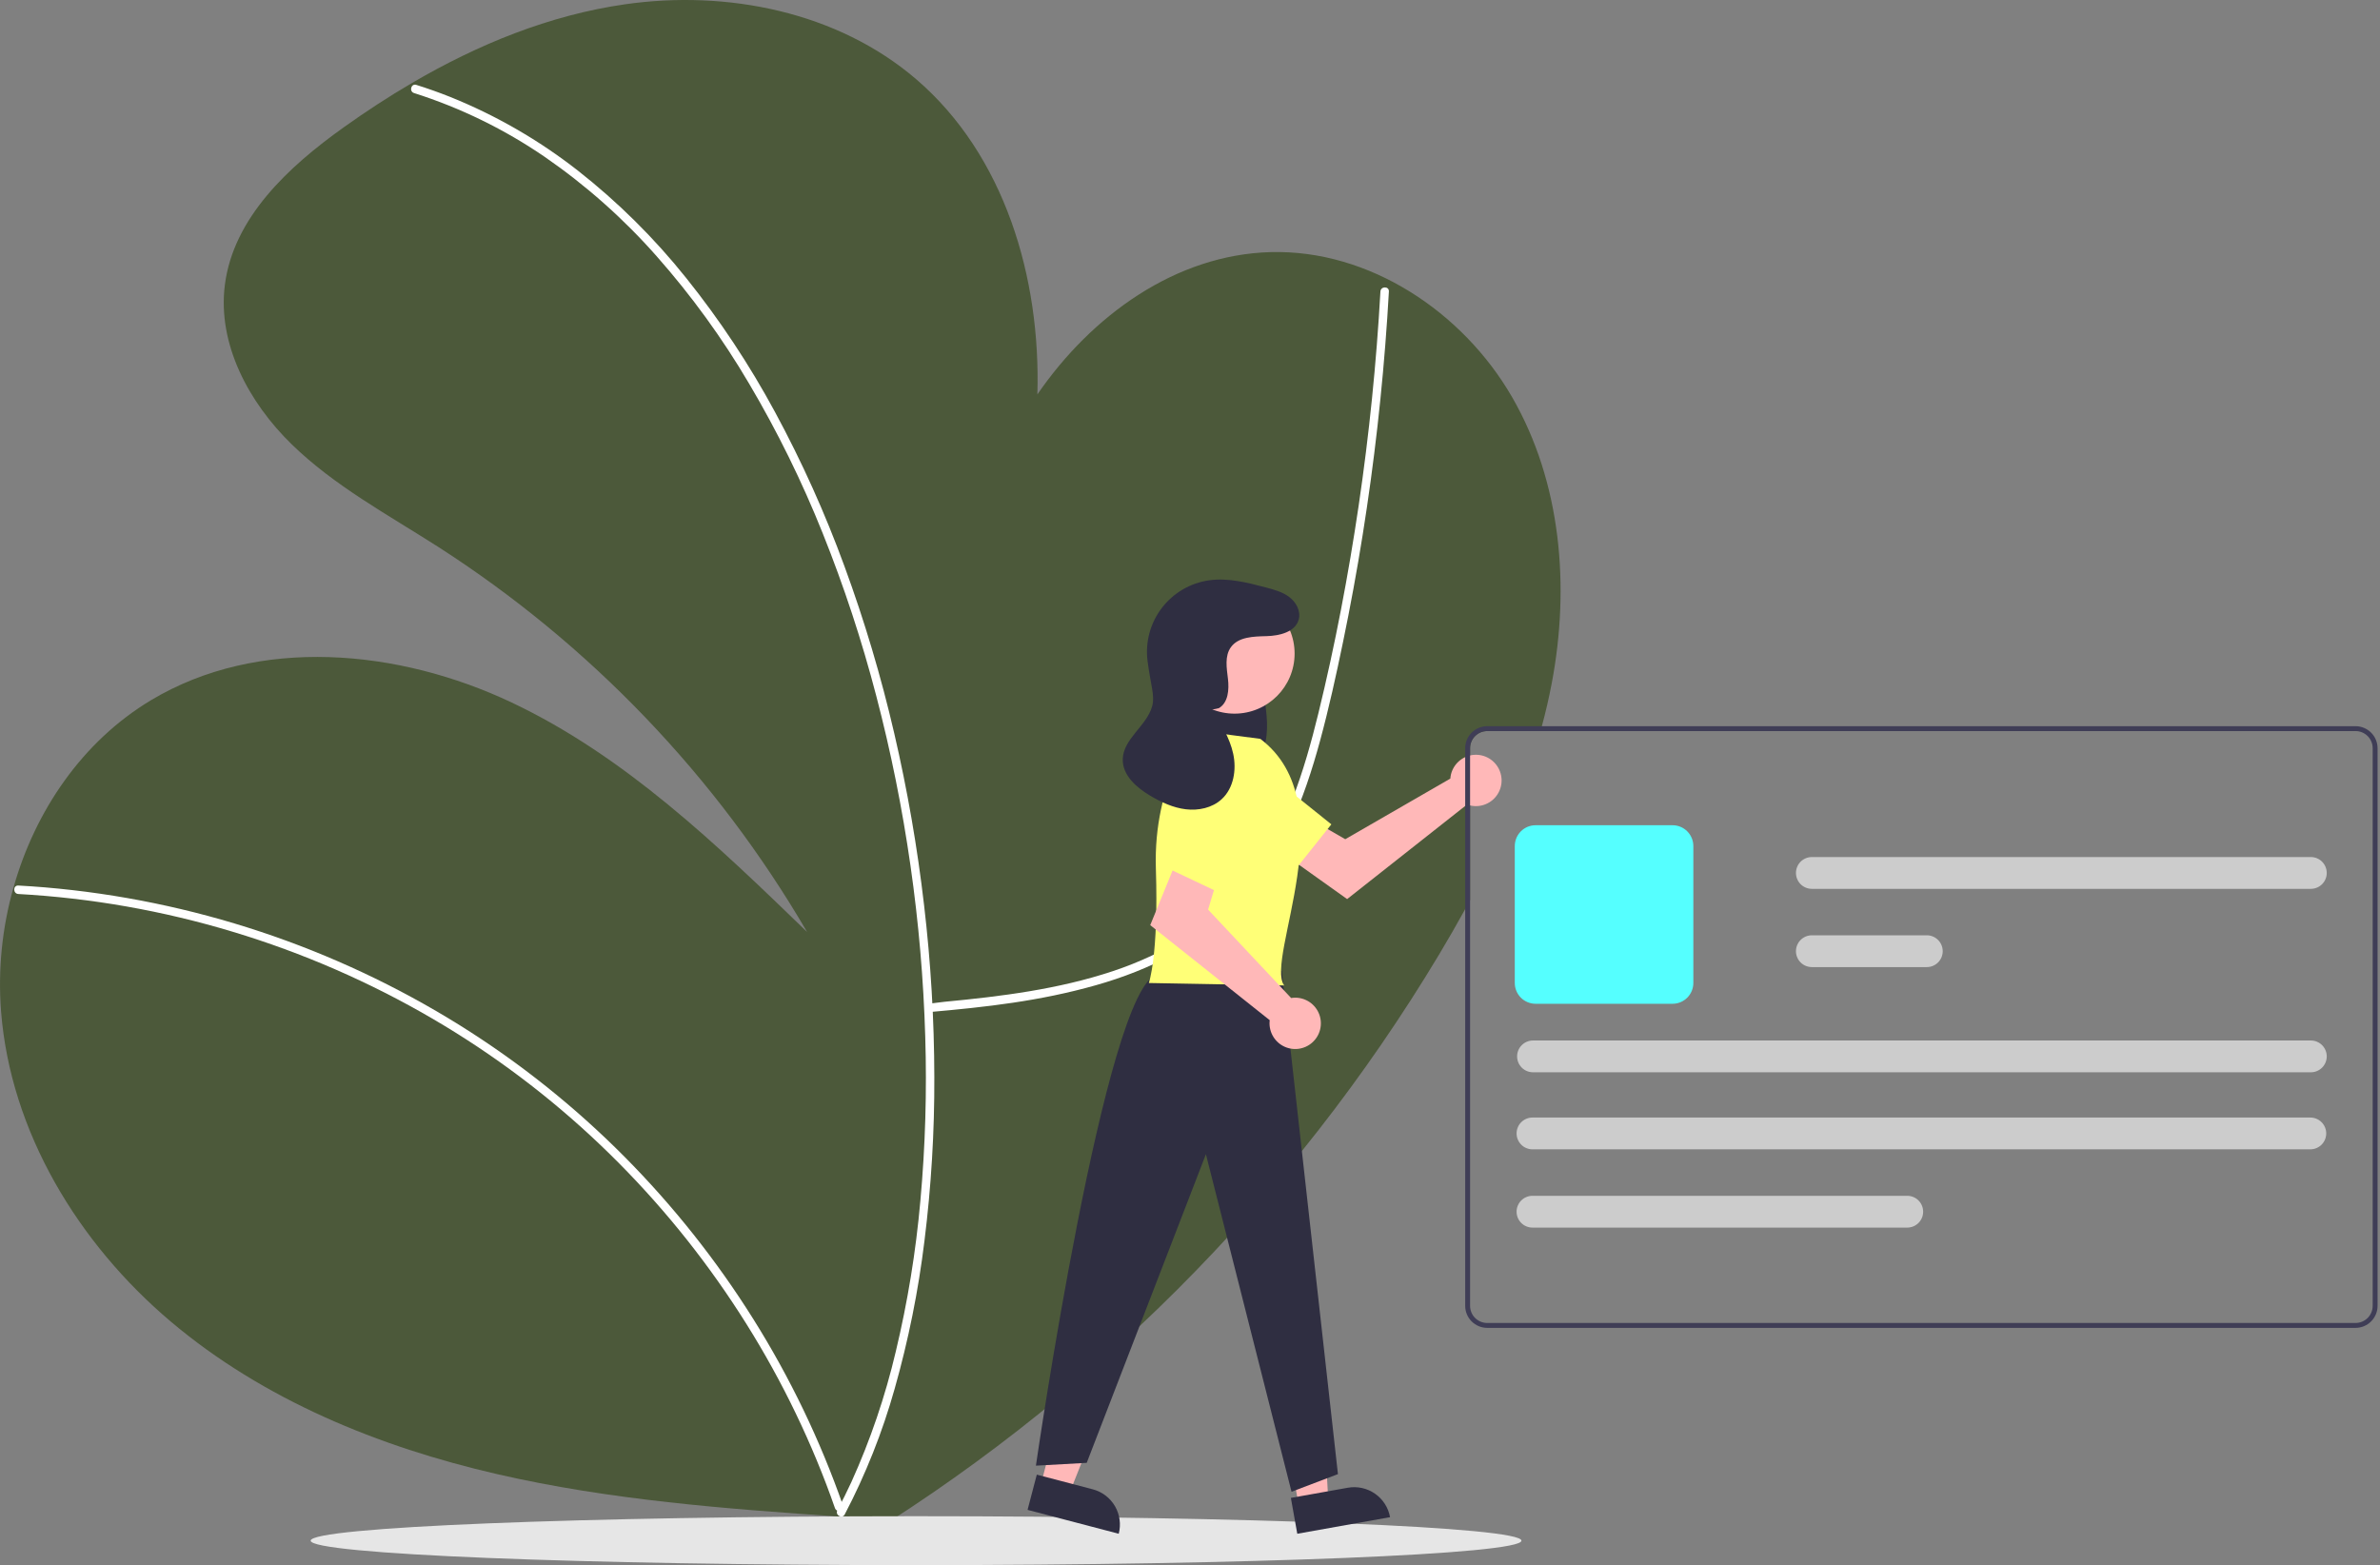 <svg width="973" height="640" viewBox="0 0 973 640" fill="none" xmlns="http://www.w3.org/2000/svg">
    <rect x="0" y="0" width="973" height="640" fill="#808080" stroke="none"/>
    <g clip-path="url(#clip0)">
        <path
            d="M634.374 279.406C633.254 285.296 631.911 291.126 630.344 296.896C630.174 297.566 629.984 298.226 629.794 298.896H608.004C606.148 298.898 604.369 299.636 603.057 300.948C601.745 302.26 601.006 304.04 601.004 305.896V368.016C600.344 369.246 599.674 370.466 599.004 371.686C595.544 377.986 591.944 384.216 588.264 390.366C528.257 490.322 444.564 573.966 344.574 633.916L350.494 620.556C348.324 620.406 346.144 620.256 343.974 620.106C296.724 616.876 249.314 613.296 203.174 602.676C154.904 591.566 107.684 572.296 69.854 540.346C32.014 508.386 4.274 462.746 0.424 413.366C-0.86 396.395 0.857 379.331 5.494 362.956C14.364 331.436 33.745 303.076 61.705 286.296C105.624 259.946 162.914 265.316 209.214 287.236C255.504 309.146 293.184 345.416 329.974 381.056C292.829 317.358 241.112 263.375 179.064 223.536C158.504 210.376 136.684 198.656 119.204 181.606C101.734 164.566 88.844 140.676 91.934 116.466C95.444 89.006 117.934 68.166 140.464 52.096C149.464 45.676 158.754 39.586 168.334 33.986C195.364 18.146 224.604 6.196 255.484 1.766C297.314 -4.244 342.494 4.876 374.564 32.396C410.694 63.406 425.514 113.416 424.104 161.256C446.364 128.896 480.694 104.126 519.464 103.076C559.714 101.996 597.974 127.426 618.134 162.286C638.285 197.136 641.904 239.856 634.374 279.406Z"
            fill="#465532" fill-opacity="0.9" />
        <path
            d="M379.716 413.801C403.291 411.725 425.068 409.299 447.912 402.835C470.056 396.569 491.363 386.08 507.127 368.953C524.082 350.531 533.234 326.607 539.691 302.792C543.292 289.514 546.25 276.05 549.041 262.582C552.07 247.968 554.761 233.291 557.114 218.548C561.799 189.203 565.143 159.685 567.147 129.995C567.389 126.391 567.611 122.785 567.813 119.179C567.938 116.954 564.478 116.961 564.353 119.179C562.707 148.445 559.745 177.598 555.468 206.636C551.247 235.166 545.847 263.573 538.996 291.591C533.191 315.328 525.676 339.435 510.79 359.194C496.83 377.723 476.668 389.832 454.898 397.071C432.745 404.438 409.387 407.379 386.238 409.566C383.398 409.835 382.558 410.091 379.716 410.341C377.515 410.535 377.495 413.996 379.716 413.801L379.716 413.801Z"
            fill="white" />
        <path
            d="M7.491 365.508C37.235 367.158 66.676 372.346 95.192 380.962C123.721 389.561 151.135 401.494 176.869 416.514C201.733 431.039 224.817 448.419 245.649 468.3C265.866 487.607 283.885 509.091 299.376 532.362C314.937 555.691 327.833 580.692 337.822 606.895C339.04 610.102 340.213 613.326 341.342 616.566C342.071 618.655 345.415 617.756 344.678 615.646C335.333 588.889 323.013 563.266 307.95 539.259C292.89 515.249 275.215 492.983 255.25 472.867C234.964 452.44 212.388 434.423 187.969 419.175C136.698 387.237 78.582 367.917 18.395 362.799C14.764 362.495 11.13 362.245 7.492 362.048C5.267 361.927 5.273 365.387 7.492 365.508L7.491 365.508Z"
            fill="white" />
        <path
            d="M169.269 38.042C188.287 44.09 206.313 52.899 222.77 64.186C239.587 75.798 254.925 89.419 268.442 104.746C282.687 120.87 295.352 138.323 306.262 156.867C317.834 176.447 327.887 196.885 336.332 218.003C345.028 239.683 352.342 261.893 358.231 284.498C364.216 307.371 368.891 330.567 372.233 353.973C375.559 377.13 377.571 400.457 378.261 423.842C378.956 446.203 378.295 468.586 376.281 490.867C374.44 511.654 371.076 532.278 366.218 552.573C361.904 570.903 355.824 588.772 348.063 605.929C346.266 609.823 344.358 613.663 342.341 617.45C341.294 619.414 344.28 621.164 345.329 619.196C353.905 602.808 360.753 585.572 365.763 567.767C371.383 547.946 375.457 527.719 377.948 507.267C380.71 485.079 382.054 462.737 381.974 440.378C381.925 416.888 380.526 393.42 377.786 370.09C375.045 346.469 370.975 323.021 365.596 299.858C360.23 276.657 353.424 253.813 345.215 231.459C337.304 209.819 327.832 188.782 316.874 168.514C306.437 149.173 294.273 130.815 280.533 113.663C267.483 97.332 252.585 82.568 236.136 69.666C220.275 57.264 202.748 47.154 184.071 39.634C179.507 37.817 174.879 36.174 170.189 34.705C168.06 34.035 167.149 37.375 169.269 38.042H169.269Z"
            fill="white" />
        <path
            d="M374.504 639.896C511.195 639.896 622.004 635.419 622.004 629.896C622.004 624.373 511.195 619.896 374.504 619.896C237.814 619.896 127.004 624.373 127.004 629.896C127.004 635.419 237.814 639.896 374.504 639.896Z"
            fill="#E6E6E6" />
        <path
            d="M593.173 316.685C593.05 317.225 592.97 317.773 592.934 318.325L549.976 343.107L539.535 337.096L528.404 351.669L550.741 367.589L599.749 328.926C601.748 329.666 603.924 329.78 605.989 329.252C608.054 328.725 609.91 327.581 611.309 325.973C612.708 324.365 613.585 322.37 613.822 320.252C614.059 318.134 613.646 315.994 612.638 314.116C611.629 312.239 610.073 310.713 608.176 309.741C606.279 308.77 604.131 308.399 602.018 308.677C599.905 308.956 597.927 309.872 596.347 311.302C594.767 312.733 593.66 314.61 593.173 316.685V316.685Z"
            fill="#FFB8B8" />
        <path
            d="M495.341 331.889L529.165 355.997L544.293 337.029L511.412 310.647C509.998 309.512 508.366 308.677 506.618 308.195C504.87 307.713 503.041 307.592 501.245 307.841C499.448 308.09 497.722 308.703 496.17 309.643C494.619 310.582 493.276 311.829 492.223 313.306V313.306C490.172 316.184 489.349 319.758 489.933 323.243C490.518 326.728 492.463 329.838 495.341 331.889Z"
            fill="#FFFF77" />
        <path d="M425.519 606.957L437.379 610.064L455.009 565.8L437.506 561.213L425.519 606.957Z" fill="#FFB8B8" />
        <path
            d="M457.365 627.07L420.093 617.303L423.866 602.903L446.738 608.896C450.557 609.896 453.822 612.373 455.815 615.782C457.808 619.19 458.366 623.25 457.365 627.07V627.07V627.07Z"
            fill="#2F2E41" />
        <path d="M530.942 615.401L543.011 613.245L540.439 565.668L522.627 568.85L530.942 615.401Z" fill="#FFB8B8" />
        <path
            d="M568.288 620.294L530.358 627.07L527.74 612.415L551.016 608.257C552.94 607.913 554.914 607.952 556.823 608.371C558.733 608.79 560.541 609.581 562.145 610.698C563.749 611.816 565.117 613.239 566.171 614.885C567.225 616.532 567.945 618.37 568.288 620.294V620.294V620.294Z"
            fill="#2F2E41" />
        <path
            d="M507.177 265.508C510.151 266.232 512.571 269.263 514.024 272.773C515.364 276.461 516.271 280.291 516.728 284.188C517.87 291.445 518.966 299.301 516.605 306.022C513.837 313.899 506.462 318.025 500.066 316.086C493.669 314.147 488.581 306.869 486.843 298.492C485.261 290.027 486.28 281.281 489.768 273.407C491.585 269.27 494.089 265.454 497.418 263.587C499.051 262.6 500.997 262.267 502.865 262.656C504.733 263.046 506.384 264.128 507.486 265.685"
            fill="#2F2E41" />
        <path
            d="M524.004 396.896L546.981 602.69L528.004 609.896L493.004 471.896L444.276 598.074L423.504 599.228C423.504 599.228 452.004 402.896 473.126 398.434L524.004 396.896Z"
            fill="#2F2E41" />
        <path
            d="M504.705 291.772C518.27 291.772 529.266 280.775 529.266 267.211C529.266 253.646 518.27 242.65 504.705 242.65C491.14 242.65 480.144 253.646 480.144 267.211C480.144 280.775 491.14 291.772 504.705 291.772Z"
            fill="#FFB8B8" />
        <path
            d="M515.246 302.076L488.705 298.614C488.705 298.614 471.395 319.385 472.549 355.159C473.703 390.933 469.664 401.896 469.664 401.896L525.004 402.896C517.004 391.896 550.466 328.719 515.246 302.076Z"
            fill="#FFFF77" />
        <path
            d="M529.504 407.896C528.951 407.9 528.399 407.947 527.853 408.038L493.898 371.892L497.36 360.352L480.627 352.851L470.241 378.239L519.093 417.098C518.83 419.213 519.217 421.358 520.204 423.248C521.19 425.137 522.728 426.682 524.613 427.676C526.498 428.67 528.641 429.066 530.758 428.813C532.874 428.559 534.862 427.667 536.459 426.256C538.056 424.844 539.186 422.98 539.697 420.911C540.209 418.842 540.078 416.666 539.323 414.673C538.568 412.68 537.225 410.964 535.471 409.753C533.717 408.543 531.635 407.895 529.504 407.896V407.896Z"
            fill="#FFB8B8" />
        <path
            d="M492.315 316.139L476.588 354.582L498.513 364.968L516.671 326.923C517.453 325.286 517.891 323.507 517.961 321.695C518.031 319.882 517.729 318.075 517.076 316.383C516.423 314.691 515.431 313.151 514.161 311.856C512.891 310.56 511.37 309.538 509.692 308.852V308.852C508.072 308.189 506.338 307.852 504.588 307.86C502.839 307.867 501.107 308.22 499.494 308.896C497.88 309.573 496.416 310.561 495.184 311.803C493.952 313.046 492.977 314.519 492.315 316.139V316.139Z"
            fill="#FFFF77" />
        <path
            d="M498.28 289.54C502.129 287.32 502.539 281.964 502.016 277.552C501.493 273.14 500.62 268.222 503.213 264.614C506.308 260.309 512.527 260.223 517.828 260.082C523.128 259.942 529.584 258.39 530.957 253.268C531.864 249.884 529.923 246.252 527.136 244.128C524.35 242.004 520.864 241.064 517.476 240.172C509.897 238.175 502.071 236.162 494.31 237.259C486.623 238.346 479.673 242.416 474.964 248.588C470.255 254.76 468.165 262.538 469.147 270.239C470.403 280.09 472.225 284.392 471.029 288.735C468.802 296.825 459.198 302.023 459.007 310.412C458.857 316.974 464.654 322.036 470.309 325.368C474.794 328.011 479.635 330.253 484.805 330.872C489.974 331.491 495.54 330.306 499.39 326.802C504.357 322.283 505.586 314.734 504.162 308.172C502.737 301.609 499.084 295.782 495.47 290.123"
            fill="#2F2E41" />
        <path
            d="M963.004 296.896H608.004C605.618 296.899 603.331 297.849 601.644 299.536C599.957 301.223 599.008 303.51 599.004 305.896V533.896C599.008 536.281 599.957 538.569 601.644 540.256C603.331 541.943 605.618 542.892 608.004 542.896H963.004C965.39 542.892 967.677 541.943 969.364 540.256C971.051 538.569 972.001 536.281 972.004 533.896V305.896C972.001 303.51 971.051 301.223 969.364 299.536C967.677 297.849 965.39 296.899 963.004 296.896V296.896ZM970.004 533.896C970.002 535.752 969.264 537.531 967.952 538.843C966.639 540.155 964.86 540.894 963.004 540.896H608.004C606.148 540.894 604.369 540.155 603.057 538.843C601.744 537.531 601.006 535.752 601.004 533.896V305.896C601.006 304.04 601.744 302.26 603.057 300.948C604.369 299.636 606.148 298.898 608.004 298.896H963.004C964.86 298.898 966.639 299.636 967.952 300.948C969.264 302.26 970.002 304.04 970.004 305.896V533.896Z"
            fill="#3F3D56" />
        <path
            d="M683.779 410.391H627.779C625.526 410.388 623.365 409.492 621.772 407.899C620.178 406.305 619.282 404.145 619.279 401.891V345.891C619.282 343.638 620.178 341.477 621.772 339.884C623.365 338.29 625.526 337.394 627.779 337.391H683.779C686.033 337.394 688.193 338.29 689.787 339.884C691.38 341.477 692.277 343.638 692.279 345.891V401.891C692.277 404.145 691.38 406.305 689.787 407.899C688.193 409.492 686.033 410.388 683.779 410.391V410.391Z"
            fill="#55FFFF" />
        <path
            d="M944.515 469.901H626.515C624.791 469.901 623.138 469.216 621.919 467.997C620.7 466.778 620.015 465.124 620.015 463.401C620.015 461.677 620.7 460.023 621.919 458.804C623.138 457.585 624.791 456.901 626.515 456.901H944.515C946.239 456.901 947.893 457.585 949.112 458.804C950.331 460.023 951.015 461.677 951.015 463.401C951.015 465.124 950.331 466.778 949.112 467.997C947.893 469.216 946.239 469.901 944.515 469.901V469.901Z"
            fill="#CCCCCC" />
        <path
            d="M944.729 438.401H626.729C625.005 438.401 623.352 437.716 622.133 436.497C620.914 435.278 620.229 433.624 620.229 431.901C620.229 430.177 620.914 428.523 622.133 427.304C623.352 426.085 625.005 425.401 626.729 425.401H944.729C946.453 425.401 948.106 426.085 949.325 427.304C950.544 428.523 951.229 430.177 951.229 431.901C951.229 433.624 950.544 435.278 949.325 436.497C948.106 437.716 946.453 438.401 944.729 438.401V438.401Z"
            fill="#CCCCCC" />
        <path
            d="M787.729 395.391H740.729C739.005 395.391 737.352 394.706 736.133 393.487C734.914 392.268 734.229 390.615 734.229 388.891C734.229 387.167 734.914 385.514 736.133 384.295C737.352 383.076 739.005 382.391 740.729 382.391H787.729C789.453 382.391 791.106 383.076 792.325 384.295C793.544 385.514 794.229 387.167 794.229 388.891C794.229 390.615 793.544 392.268 792.325 393.487C791.106 394.706 789.453 395.391 787.729 395.391V395.391Z"
            fill="#CCCCCC" />
        <path
            d="M944.729 363.401H740.729C739.005 363.401 737.352 362.716 736.133 361.497C734.914 360.278 734.229 358.624 734.229 356.901C734.229 355.177 734.914 353.523 736.133 352.304C737.352 351.085 739.005 350.401 740.729 350.401H944.729C946.453 350.401 948.106 351.085 949.325 352.304C950.544 353.523 951.229 355.177 951.229 356.901C951.229 358.624 950.544 360.278 949.325 361.497C948.106 362.716 946.453 363.401 944.729 363.401V363.401Z"
            fill="#CCCCCC" />
        <path
            d="M779.729 501.901H626.515C624.791 501.901 623.138 501.216 621.919 499.997C620.7 498.778 620.015 497.124 620.015 495.401C620.015 493.677 620.7 492.023 621.919 490.804C623.138 489.585 624.791 488.901 626.515 488.901H779.729C781.453 488.901 783.106 489.585 784.325 490.804C785.544 492.023 786.229 493.677 786.229 495.401C786.229 497.124 785.544 498.778 784.325 499.997C783.106 501.216 781.453 501.901 779.729 501.901V501.901Z"
            fill="#CCCCCC" />
    </g>
    <defs>
        <clipPath id="clip0">
            <rect width="972.004" height="639.896" fill="white" />
        </clipPath>
    </defs>
</svg>